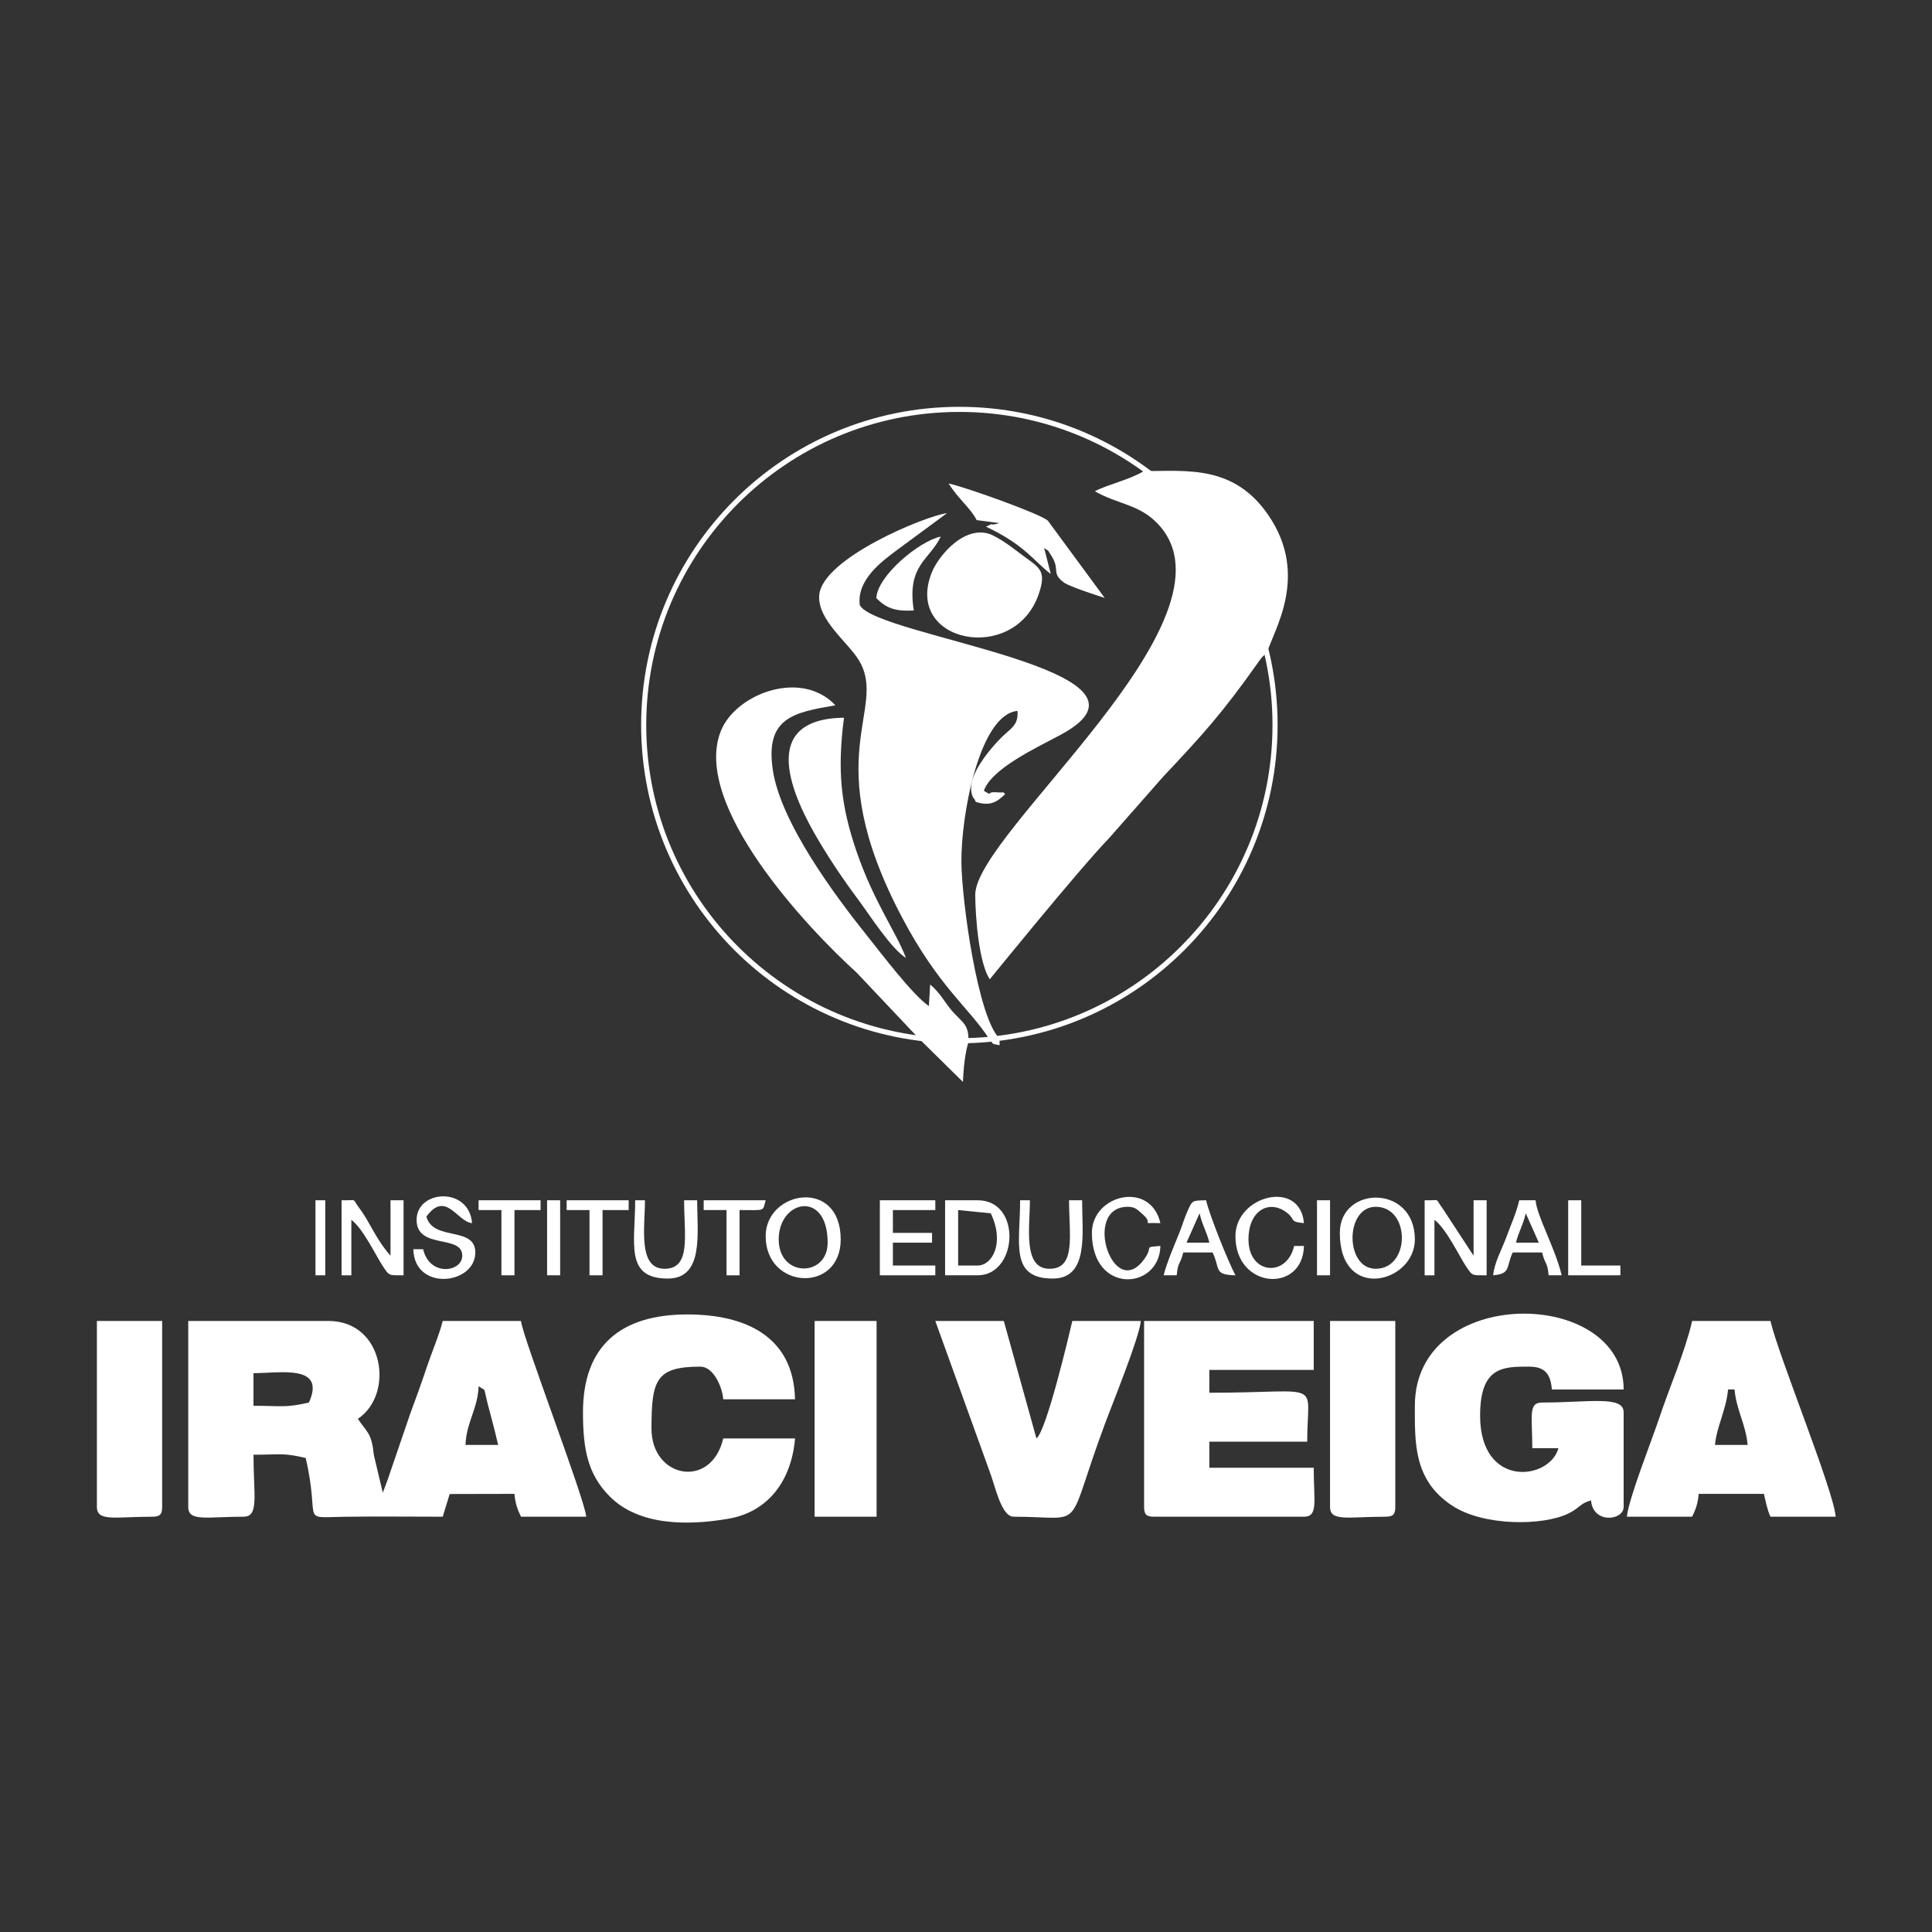 <?xml version="1.0" encoding="UTF-8"?>
<!DOCTYPE svg PUBLIC "-//W3C//DTD SVG 1.1//EN" "http://www.w3.org/Graphics/SVG/1.1/DTD/svg11.dtd">
<!-- Creator: CorelDRAW 2019 (64-Bit) -->
<svg xmlns="http://www.w3.org/2000/svg" xml:space="preserve" width="84.667mm" height="84.667mm" version="1.1" style="shape-rendering:geometricPrecision; text-rendering:geometricPrecision; image-rendering:optimizeQuality; fill-rule:evenodd; clip-rule:evenodd"
viewBox="0 0 8466.66 8466.66"
 xmlns:xlink="http://www.w3.org/1999/xlink">
 <rect x="0" y="0" width="8466.66" height="8466.66" fill="#333333" stroke="none"/>
 <defs>
  <style type="text/css">
   <![CDATA[
    .str0 {stroke:#FEFEFE;stroke-width:22.4;stroke-linecap:round;stroke-linejoin:round;stroke-miterlimit:22.926}
    .fil0 {fill:none}
    .fil1 {fill:white}
   ]]>
  </style>
 </defs>
 <g id="Layer_x0020_1">
  <rect class="fil0" x="-0.01" y="-0.02" width="8466.67" height="8466.67"/>
  <g id="_1748072035152">
   <path class="fil0 str0" d="M4204.27 4560.89c764.05,0 1383.42,-619.39 1383.42,-1383.45 0,-764.04 -619.37,-1383.43 -1383.42,-1383.43 -764.04,0 -1383.42,619.39 -1383.42,1383.43 0,764.06 619.38,1383.45 1383.42,1383.45z"/>
   <path class="fil1" d="M2097.32 6074.83c39.6,29.03 13.83,-15.93 51.21,120.36 14.21,51.82 23.63,89.99 34.56,137l-142.95 0c2.11,-95.38 55.06,-161.97 57.18,-257.36zm-743.41 71.51c-103,24 -119.95,14.3 -243.05,14.3l0 -142.97c117.54,0 318.45,-40.08 243.05,128.67l0 0zm-528.96 457.47c0,65.94 80.35,42.89 243.03,42.89 68.28,0 42.88,-95.73 42.88,-271.62 121.43,0 127.28,-9.34 228.76,14.29 66.93,287.32 -31.07,260.4 171.3,257.6 142.59,-1.95 286.4,-0.27 429.14,-0.27l30.6 -99.42 283.91 -0.66c3.66,43.85 13.57,68.74 28.6,100.08l285.93 0c-6.52,-78.34 -280.38,-791.22 -285.93,-857.79l-343.11 0c-12.53,53.76 -50.99,145.93 -69.66,201.98 -23.88,71.71 -47.55,137.17 -71.25,200.41l-102.04 298.25c-6.72,17.2 -10.44,29.13 -19.6,51.86l-39.17 -164.85c-9.93,-98.01 -29.22,-97.87 -69.99,-158.76 161.66,-108.24 114.9,-428.89 -128.65,-428.89l-614.75 0 0 814.9 0 0z"/>
   <path class="fil1" d="M5012.26 2064.5c-56.72,36.15 -156.4,58.03 -214.27,88.31 103.49,59.34 195.18,55.88 278.13,145.09 384.05,413.03 -804.92,1353.61 -802.32,1624.22 1,105.2 16.66,297.88 63.68,369.5 0,0 390.26,-481.38 522.29,-617.89l234.54 -266.64c177.08,-188.53 259.04,-277.77 415.5,-498.9 23.6,-33.36 20.18,-28.32 42.86,-47.57 25.55,-93.26 188.14,-335.54 6.29,-602.25 -151.55,-222.21 -357.5,-193.87 -546.7,-193.87l0 0z"/>
   <path class="fil1" d="M4334.55 4552.08c24.54,29.47 6.17,19.09 45.81,28.6l0 -29.38c-95.24,-92.13 -165.13,-599.6 -167.17,-771.23 -2.43,-204.02 77.91,-648.42 245.75,-664.76 3.95,50.48 -16.51,68.52 -47.41,95.31 -49.73,43.11 -112.49,119.21 -138.99,177.86 -36.42,80.64 -2.46,113.73 -2.43,113.7 0.75,-2 3.55,8.07 5.93,11.78 63.37,20.92 94.2,0.16 129.12,-34.4 -25.32,-18.1 15.46,-3.26 -36.04,-7.38 -55.29,-4.42 -10.09,21.41 -57.58,-6.62 34.24,-98.21 229.15,-187.54 337.59,-246.01 527.6,-284.4 -813.44,-429.6 -881.35,-568.08 -13.64,-110.54 96.7,-191.32 160.29,-238.89l221.7 -163.61c-91.5,10.64 -546.82,197.5 -559.62,359.35 -8.63,108.58 126.98,206.67 174.44,286.25 129.16,216.63 -185.98,416.96 188.81,1126.54 159.93,302.75 291.47,393.3 381.15,530.97l0 0z"/>
   <path class="fil1" d="M6200.39 6160.64c0,161.65 -6.4,325.65 163.1,437.36 138.91,91.52 398.83,88.7 509.34,34.91 50.79,-24.68 51.1,-44.73 99.57,-57.7 8.7,104.69 142.97,88.22 142.97,28.63l0 -414.61c0,-74.62 -151.38,-42.89 -357.41,-42.89 -62.28,0 -42.89,60.59 -42.89,200.14l114.38 0c-37.47,140.25 -343.12,178.94 -343.12,-142.97 0,-216.03 102.3,-214.44 214.44,-214.44 70.89,0 94.54,33.55 100.08,100.08l314.52 0c0,-448.57 -914.98,-460.51 -914.98,71.49l0 0z"/>
   <path class="fil1" d="M2554.81 6189.23c0,160.83 20.26,271.17 117.29,368.76 129.99,130.75 348.15,127.39 520.53,97.48 176.28,-30.58 276.28,-169.52 291.46,-351.88l-314.52 0c-52.17,223.76 -314.56,175.39 -314.56,-42.87 0,-212.91 18.98,-271.65 214.48,-271.65 56.1,0 95.38,86.49 100.08,142.97l314.52 0c-6.18,-277.29 -219.4,-371.7 -471.8,-371.7 -293.04,0 -457.48,137.96 -457.48,428.89z"/>
   <path class="fil1" d="M5013.8 6603.81c0,32.95 9.92,42.89 42.89,42.89l657.61 0c63.53,0 42.89,-66.74 42.89,-214.43l-457.46 0 0 -114.39 428.89 0c0,-276.14 80.09,-214.41 -428.89,-214.41l0 -100.08 457.46 0 0 -214.48 -743.39 0 0 814.9 0 0z"/>
   <path class="fil1" d="M7572.84 6089.15l28.59 0c7.47,89.51 49.73,153.5 57.2,243.04l-142.97 0c6.49,-77.88 49.99,-156.55 57.18,-243.04l0 0zm-443.19 557.55l285.94 0c15.03,-31.34 24.93,-56.23 28.59,-100.08l285.93 0c7.93,34.07 15.06,71.92 28.6,100.08l285.92 0c-9.8,-117.87 -249.84,-702.83 -285.92,-857.79l-343.12 0c-32.33,138.77 -98.69,288.64 -144.79,427.07 -29.88,89.77 -134.86,354.9 -141.15,430.72l0 0z"/>
   <path class="fil1" d="M4441.92 6646.7c327.05,0 219.2,78.13 402.37,-412.51 32.08,-85.88 149.3,-374.55 155.2,-445.28l-300.21 0c-13.98,60.02 -113.44,482.54 -157.28,514.68l-142.97 -514.68 -300.2 0 238.85 661.84c22.13,55.97 49.45,195.95 104.24,195.95l0 0z"/>
   <path class="fil1" d="M4027.79 4552l191.97 189.2c3.33,-68.15 9.59,-125.97 24.48,-174.92 1.99,-78.88 -25.07,-82.74 -71.47,-135.44 -28.23,-32.06 -54.46,-82.6 -96.58,-116.2l-5.44 94.25c-70.78,-47.71 -208.85,-230.71 -269.87,-306.94 -140.31,-175.18 -379.6,-496.09 -414.13,-727.55 -34.16,-228.96 90.04,-252.12 274.19,-283.49 -149.82,-159.83 -436.25,-50.45 -501.53,111.55 -130.18,323.14 377.49,863.36 595.09,1060.32l273.29 289.22 0 0z"/>
   <path class="fil1" d="M5828.67 6603.81c0,65.94 80.37,42.89 243.07,42.89 32.94,0 42.89,-9.94 42.89,-42.89l0 -814.9 -285.96 0 0 814.9z"/>
   <path class="fil1" d="M424.63 6603.81c0,65.94 80.38,42.89 243.06,42.89 32.94,0 42.88,-9.94 42.88,-42.89l0 -814.9 -285.94 0 0 814.9 0 0z"/>
   <polygon class="fil1" points="3569.85,6646.7 3841.47,6646.7 3841.47,5788.91 3569.85,5788.91 "/>
   <path class="fil1" d="M4550.53 2607.78c35.67,-100.04 8.83,-117.5 -51.72,-161.23 -49.18,-35.51 -88.64,-70.15 -145.31,-99.11 -114.54,-58.57 -238.46,81.17 -270.89,163.41 -120.65,306.24 359.53,400.96 467.92,96.93l0 0z"/>
   <path class="fil1" d="M3970.2 4198.12c-41.43,-111.58 -138.99,-241.72 -215.75,-464.43 -70.54,-204.56 -85.66,-359.49 -55.8,-588.43 -385.93,4.84 -222.27,352.17 -109.93,540.45 59.8,100.2 115.1,180.17 178.03,264.7 43.36,58.22 138.99,207.59 203.45,247.71l0 0z"/>
   <path class="fil1" d="M4280.12 2279.25l99.46 13.13c-3.99,1.16 -8.32,2.19 -12.63,3.39 -31.6,8.86 -6.27,-8.13 -45.88,12.3 171.09,80.41 212.18,153.81 283.72,207.16l-29.13 -114.55c24.12,20.56 7.8,-3.28 32.65,36.12 38.95,61.67 -2.96,74.24 54.96,116.51 23.09,16.84 144.06,56.58 177.79,66.89l-249.02 -338.43c-34.6,-31.23 -368.9,-149.57 -434.54,-162.86 42.46,68.89 94.35,105.31 122.62,160.34l0 0z"/>
   <path class="fil1" d="M6243.28 5588.81l42.91 0 0 -243.02c51.63,37.83 109.64,161.2 138.74,204.32 28.55,42.3 24.96,38.7 89.99,38.7l0 -328.81 -57.16 0 0 243.04 -135.76 -207.37c-36.46,-48.37 -5.37,-34.05 -78.72,-35.67l0 328.81z"/>
   <path class="fil1" d="M1496.87 5588.81l42.88 0 0 -243.05c51.67,37.86 109.65,161.23 138.77,204.35 28.53,42.28 24.95,38.7 89.98,38.7l0 -328.81 -57.19 0 0 243.04c-67.77,-78.02 -90.09,-147.16 -135.72,-207.4 -36.58,-48.34 -5.16,-34.02 -78.72,-35.64l0 328.81z"/>
   <path class="fil1" d="M4284.67 5545.9l-85.76 0 0 -243.05 142.93 14.29c61.86,128.92 7.15,228.76 -57.17,228.76l0 0zm-142.96 42.88l142.96 0c175.73,0 194.8,-328.81 0,-328.81l-142.96 0 0 328.81z"/>
   <path class="fil1" d="M6028.84 5560.18c-135.48,0 -135.48,-271.61 0,-271.61 152.85,0 152.85,271.61 0,271.61zm-157.25 -157.25c0,304.52 328.8,218.83 328.8,28.61 0,-241.94 -328.8,-236.79 -328.8,-28.61z"/>
   <path class="fil1" d="M3412.58 5431.54c0,-174.14 214.48,-218.57 214.48,14.28 0,151.94 -214.48,154.17 -214.48,-14.28zm-57.17 -14.32c0,234.38 328.81,251.4 328.81,14.32 0,-271.12 -328.81,-214.6 -328.81,-14.32z"/>
   <path class="fil1" d="M1825.68 5345.71c0,132.34 200.16,61.78 200.16,157.27 0,71.68 -143.12,93.46 -171.55,-28.59l-42.89 0c4.15,186.37 271.61,155.88 271.61,14.28 0,-116.99 -185.08,-47.33 -214.44,-157.25 85.46,-116.63 134.27,23.09 200.17,28.57 -13.49,-162 -243.06,-145.73 -243.06,-14.28z"/>
   <polygon class="fil1" points="3855.78,5588.78 4098.83,5588.78 4098.83,5545.9 3912.95,5545.9 3912.95,5445.82 4084.51,5445.82 4084.51,5402.93 3912.95,5402.93 3912.95,5302.85 4098.83,5302.85 4098.83,5259.97 3855.78,5259.97 "/>
   <path class="fil1" d="M5414.1 5417.27c0,232.79 295.57,251.13 300.2,42.89l-42.87 0c-32.54,139.64 -200.14,125.37 -200.14,-28.57 0,-130.94 94.91,-177.43 171.28,-114.84 34.33,28.11 7.78,38.01 71.73,43.33 -16.12,-193.93 -300.2,-121.44 -300.2,57.19l0 0z"/>
   <path class="fil1" d="M4785.04 5402.95c0,271.53 295.91,250.96 300.24,57.21 -74.6,6.2 -32.73,0.22 -65.07,49.31 -137.91,209.55 -282.49,-220.88 -77.88,-220.88 33.99,0 44.75,14.91 66.22,33.83 53.84,47.33 -24.21,35.39 76.73,37.66 -43.94,-188.56 -300.24,-124.38 -300.24,42.87l0 0z"/>
   <path class="fil1" d="M4613.49 5603.06c159.51,0 128.67,-199.77 128.67,-343.09l-57.2 0c0,153.7 31.73,300.24 -85.76,300.24 -117.89,0 -85.79,-182.47 -85.79,-300.24l-42.89 0c0,187.24 -47.27,343.09 142.97,343.09l0 0z"/>
   <path class="fil1" d="M2926.52 5603.06c159.48,0 128.65,-199.77 128.65,-343.09l-57.17 0c0,153.7 31.73,300.24 -85.79,300.24 -117.87,0 -85.77,-182.47 -85.77,-300.24l-42.88 0c0,187.24 -47.28,343.09 142.96,343.09l0 0z"/>
   <path class="fil1" d="M6686.48 5317.14l57.17 128.68 -100.08 0c11.29,-48.51 30.05,-73.58 42.91,-128.68zm-142.96 271.64c79.25,-6.6 55.54,-37.07 85.76,-100.05l128.68 0c12.33,52.94 23.59,39.97 28.6,100.05l57.17 0c-27.34,-117.27 -108.55,-258.75 -114.37,-328.81l-71.48 0c-13.36,57.31 -36.81,107.07 -55.52,158.93 -18.67,51.74 -54.29,115.03 -58.84,169.88l0 0z"/>
   <path class="fil1" d="M5256.82 5317.14c12.86,55.1 31.59,80.17 42.91,128.68l-100.08 0 57.17 -128.68zm-157.25 271.64l57.17 0c5.01,-60.08 16.27,-47.11 28.62,-100.05l128.66 0c34.47,71.85 3.24,97.9 100.08,100.05 -31.4,-59.29 -112.78,-260.63 -128.68,-328.81 -62.03,1.39 -59.88,-0.03 -81.29,47.39 -14.27,31.61 -22.43,61.77 -35.15,93.5 -18.7,46.66 -57.53,136.9 -69.41,187.92z"/>
   <path class="fil1" d="M3840.41 2621.34c42.69,42.6 79.73,58.6 164.18,54.04 -31.81,-200.73 70.17,-221.08 117.97,-324.04 -94.9,20.09 -278.41,172.81 -282.15,270z"/>
   <polygon class="fil1" points="2483.33,5302.85 2583.41,5302.85 2583.41,5588.78 2640.58,5588.78 2640.58,5302.85 2754.97,5302.85 2754.97,5259.97 2483.33,5259.97 "/>
   <polygon class="fil1" points="2097.32,5302.85 2197.4,5302.85 2197.4,5588.78 2254.57,5588.78 2254.57,5302.85 2368.96,5302.85 2368.96,5259.97 2097.32,5259.97 "/>
   <path class="fil1" d="M3083.77 5302.85l100.08 0 0 285.93 57.16 0 0 -285.93c114.04,0 100.98,7.36 114.4,-42.88l-271.64 0 0 42.88 0 0z"/>
   <polygon class="fil1" points="6872.32,5588.78 7101.08,5588.78 7101.08,5545.9 6929.53,5545.9 6929.53,5259.97 6872.32,5259.97 "/>
   <polygon class="fil1" points="2397.55,5588.78 2454.73,5588.78 2454.73,5259.97 2397.55,5259.97 "/>
   <polygon class="fil1" points="5771.51,5588.78 5828.67,5588.78 5828.67,5259.97 5771.51,5259.97 "/>
   <polygon class="fil1" points="1382.5,5588.78 1425.39,5588.78 1425.39,5259.97 1382.5,5259.97 "/>
  </g>
 </g>
</svg>
